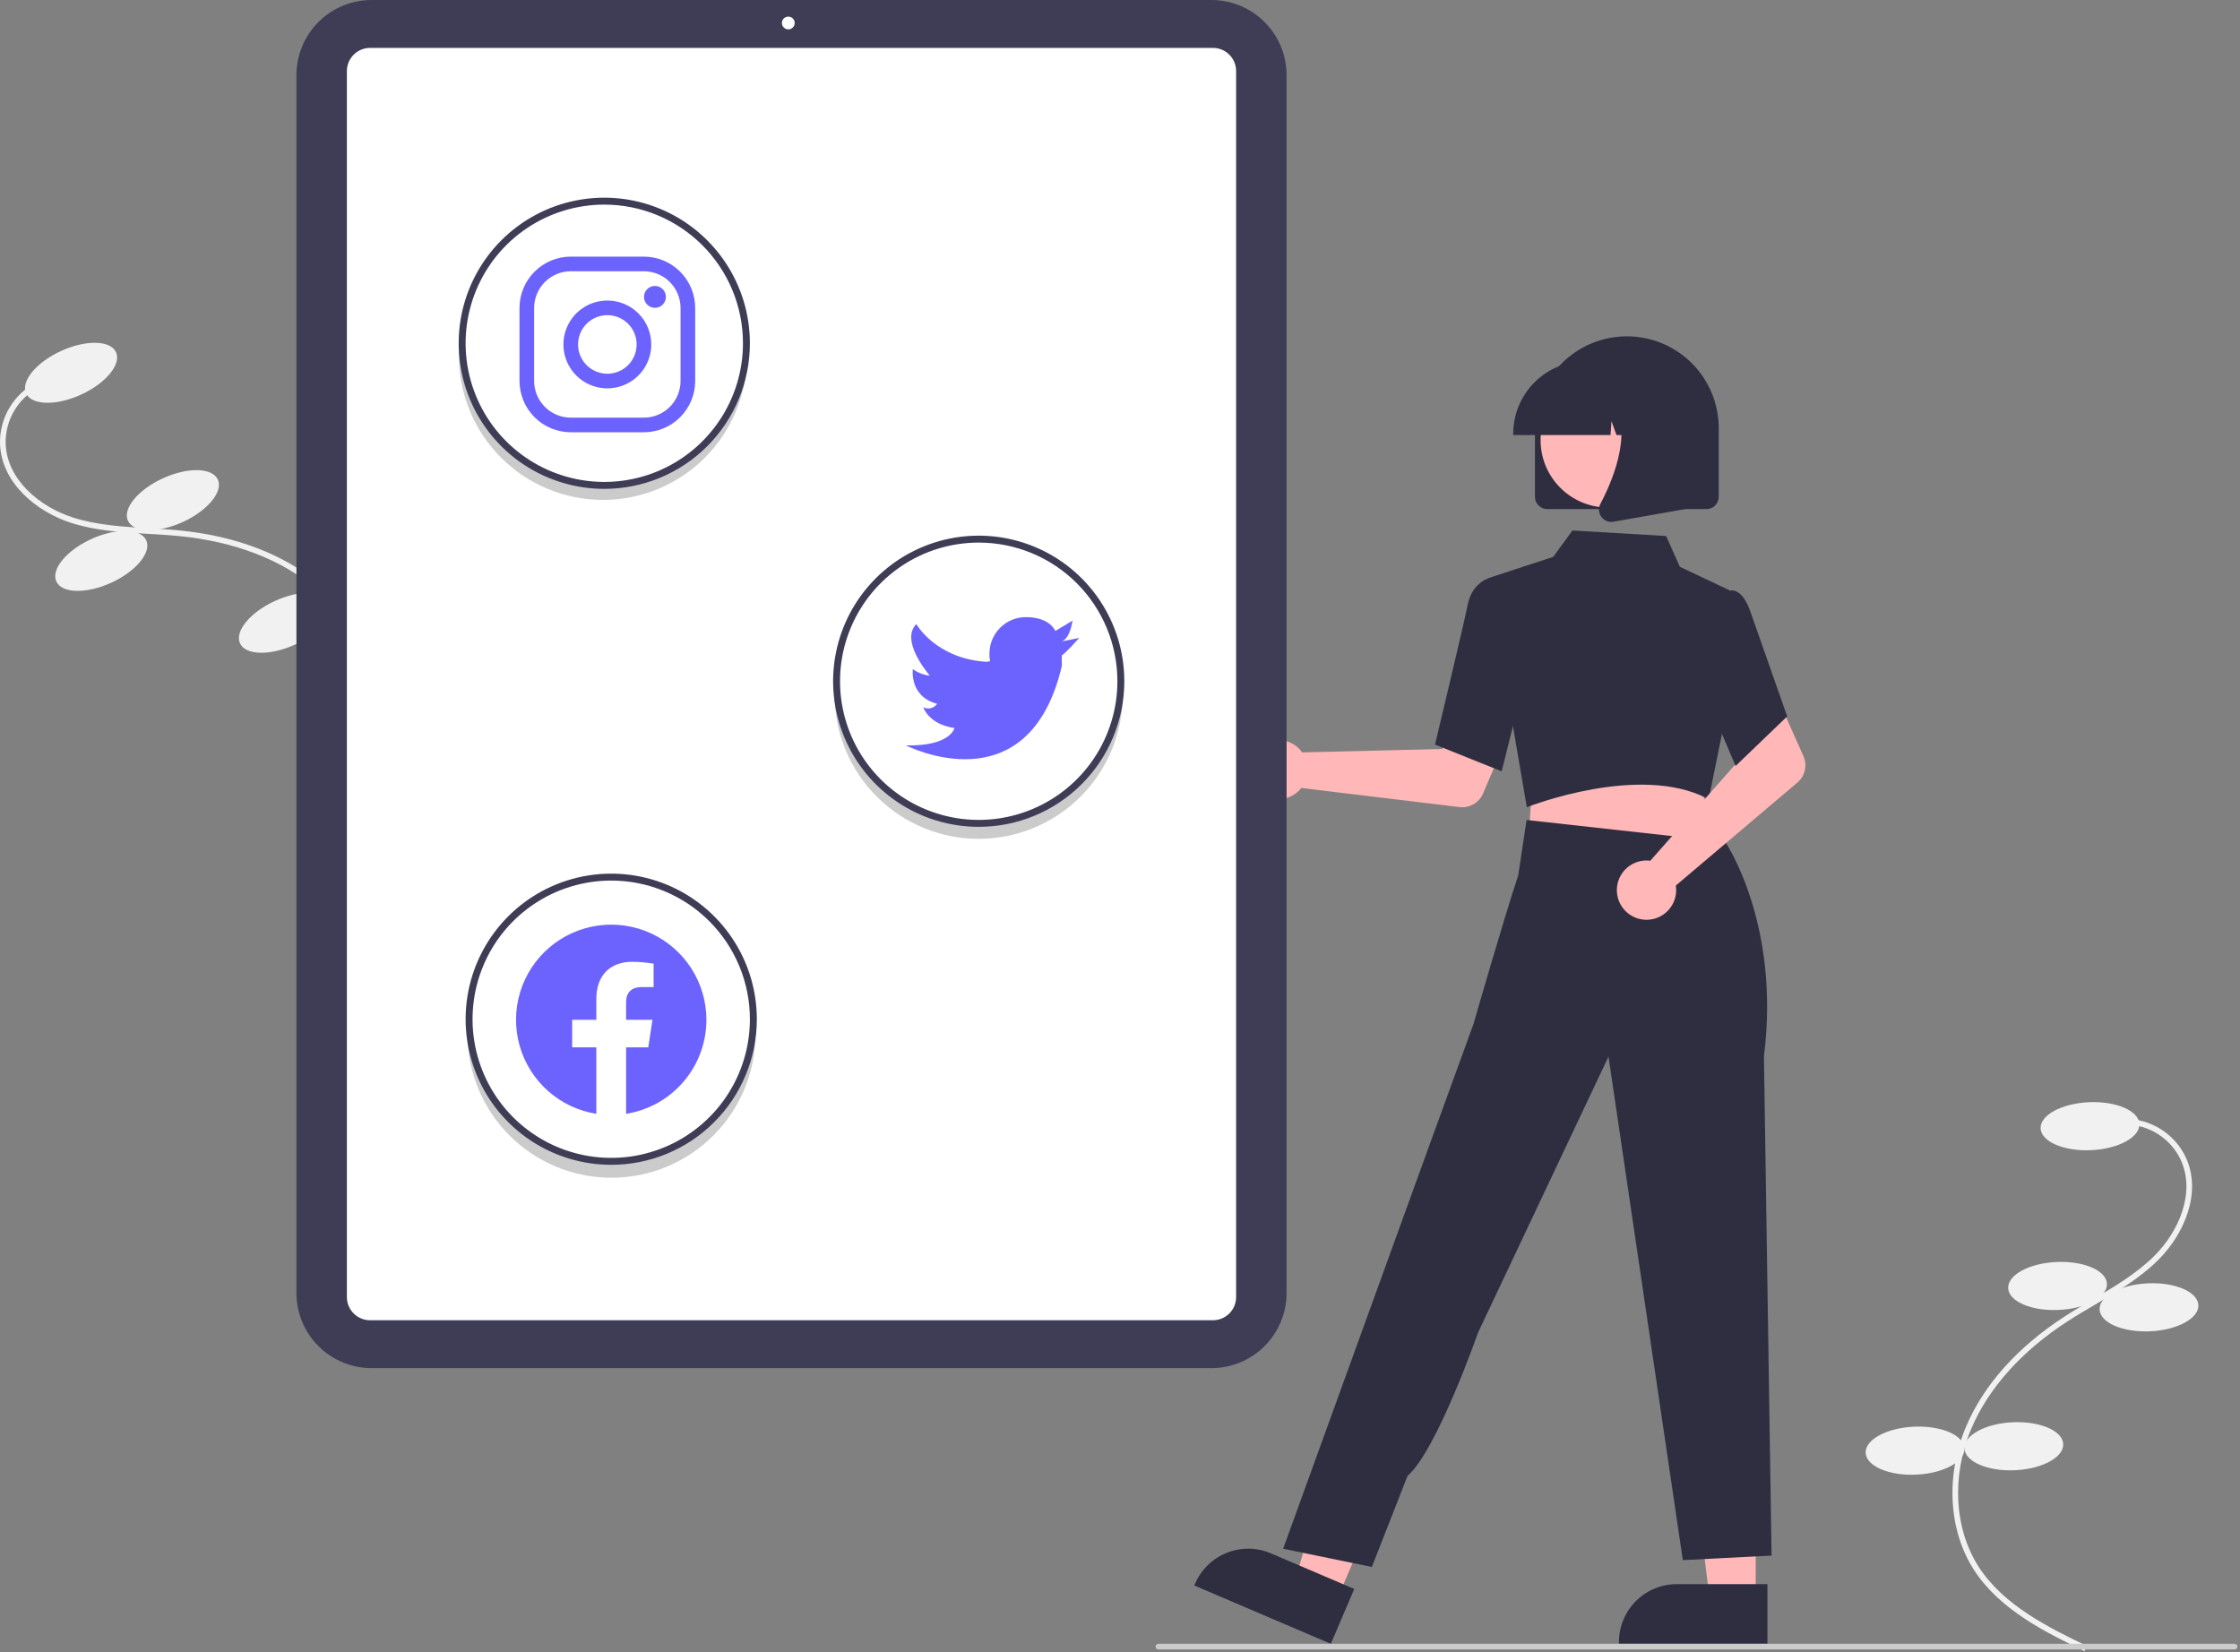 <svg width="793" height="585" viewBox="0 0 793 585" fill="none" xmlns="http://www.w3.org/2000/svg">
<rect x="0" y="0" width="793" height="585" fill="#808080" stroke="none"/>
<g clip-path="url(#clip0)">
<path d="M111.768 296.438L110.171 295.235C118.895 283.654 129.752 269.241 131.425 252.982C133.073 236.954 125.389 219.733 111.37 208.04C99.44 198.088 83.016 191.799 63.874 189.851C60.098 189.467 56.216 189.242 52.462 189.024C43.387 188.498 34.004 187.954 25.177 185.128C13.021 181.234 0.523 171.083 0.006 157.179C-0.112 152.72 1.023 148.317 3.281 144.47C5.54 140.623 8.831 137.486 12.783 135.416L13.717 137.185C10.097 139.081 7.08 141.953 5.01 145.477C2.94 149 1.899 153.034 2.005 157.119C2.486 170.039 14.296 179.542 25.788 183.223C34.372 185.972 43.627 186.509 52.577 187.028C56.353 187.247 60.257 187.473 64.076 187.862C83.617 189.85 100.414 196.296 112.651 206.504C127.174 218.618 135.13 236.506 133.414 253.187C131.684 270 120.642 284.659 111.768 296.438Z" fill="#F1F1F1"/>
<path d="M28.697 139.722C37.484 135.698 43.023 128.976 41.069 124.708C39.114 120.44 30.406 120.242 21.618 124.266C12.831 128.29 7.292 135.012 9.246 139.28C11.201 143.549 19.909 143.747 28.697 139.722Z" fill="#F1F1F1"/>
<path d="M64.741 184.809C73.529 180.785 79.068 174.063 77.113 169.794C75.159 165.526 66.451 165.328 57.663 169.352C48.876 173.377 43.337 180.099 45.291 184.367C47.246 188.635 55.954 188.833 64.741 184.809Z" fill="#F1F1F1"/>
<path d="M39.394 206.315C48.181 202.291 53.721 195.569 51.766 191.301C49.812 187.033 41.103 186.835 32.316 190.859C23.529 194.883 17.989 201.605 19.944 205.873C21.898 210.141 30.607 210.339 39.394 206.315Z" fill="#F1F1F1"/>
<path d="M104.423 228.23C113.21 224.206 118.749 217.483 116.795 213.215C114.84 208.947 106.132 208.749 97.345 212.773C88.557 216.797 83.018 223.52 84.973 227.788C86.927 232.056 95.635 232.254 104.423 228.23Z" fill="#F1F1F1"/>
<path d="M136.245 213.657C145.032 209.633 150.571 202.911 148.617 198.643C146.662 194.374 137.954 194.177 129.167 198.201C120.379 202.225 114.84 208.947 116.795 213.215C118.749 217.483 127.458 217.681 136.245 213.657Z" fill="#F1F1F1"/>
<path d="M737.921 584.595L738.793 582.796C725.744 576.475 709.503 568.61 700.592 554.909C691.807 541.402 690.78 522.572 697.914 505.768C703.984 491.467 715.724 478.372 731.866 467.899C735.049 465.834 738.4 463.861 741.641 461.953C749.474 457.342 757.574 452.573 764.136 446.029C773.174 437.014 779.657 422.276 773.769 409.67C771.838 405.649 768.818 402.25 765.053 399.859C761.287 397.467 756.926 396.18 752.465 396.142L752.442 398.142C756.529 398.176 760.524 399.355 763.974 401.544C767.425 403.734 770.192 406.847 771.963 410.53C777.435 422.244 771.267 436.091 762.724 444.613C756.341 450.978 748.352 455.681 740.626 460.23C737.367 462.148 733.997 464.132 730.777 466.222C714.3 476.912 702.299 490.317 696.073 504.986C688.683 522.395 689.772 541.942 698.915 555.999C708.131 570.167 724.649 578.168 737.921 584.595Z" fill="#F1F1F1"/>
<path d="M740.274 407.239C749.929 406.807 757.586 402.655 757.376 397.965C757.166 393.276 749.169 389.824 739.514 390.256C729.858 390.688 722.201 394.84 722.411 399.53C722.621 404.22 730.618 407.671 740.274 407.239Z" fill="#F1F1F1"/>
<path d="M728.791 463.809C738.447 463.377 746.104 459.225 745.894 454.535C745.684 449.845 737.687 446.394 728.031 446.826C718.376 447.258 710.719 451.41 710.929 456.1C711.139 460.79 719.136 464.241 728.791 463.809Z" fill="#F1F1F1"/>
<path d="M761.162 471.37C770.817 470.937 778.474 466.785 778.264 462.096C778.054 457.406 770.057 453.954 760.402 454.387C750.746 454.819 743.089 458.971 743.299 463.66C743.509 468.35 751.506 471.802 761.162 471.37Z" fill="#F1F1F1"/>
<path d="M713.313 520.558C722.968 520.126 730.625 515.974 730.415 511.284C730.205 506.594 722.208 503.143 712.553 503.575C702.897 504.007 695.24 508.159 695.45 512.849C695.66 517.539 703.658 520.99 713.313 520.558Z" fill="#F1F1F1"/>
<path d="M678.348 522.123C688.003 521.69 695.66 517.538 695.45 512.849C695.24 508.159 687.243 504.707 677.588 505.14C667.933 505.572 660.275 509.724 660.485 514.413C660.695 519.103 668.693 522.555 678.348 522.123Z" fill="#F1F1F1"/>
<path d="M459.927 265.125C460.313 265.521 460.667 265.948 460.986 266.4L510.564 265.187L516.348 254.618L533.439 261.262L525.018 280.967C524.338 282.559 523.16 283.888 521.66 284.753C520.161 285.618 518.421 285.974 516.703 285.766L460.688 278.999C459.367 280.672 457.568 281.903 455.53 282.528C453.492 283.153 451.312 283.143 449.28 282.499C447.248 281.855 445.46 280.608 444.154 278.923C442.848 277.238 442.086 275.196 441.97 273.067C441.853 270.939 442.387 268.825 443.501 267.008C444.615 265.19 446.255 263.755 448.205 262.893C450.154 262.031 452.32 261.782 454.414 262.181C456.508 262.58 458.431 263.606 459.927 265.125V265.125Z" fill="#FFB7B7"/>
<path d="M621.545 566.219L605.244 566.218L597.489 503.34L621.548 503.341L621.545 566.219Z" fill="#FFB7B7"/>
<path d="M625.703 582.021L573.139 582.019V581.354C573.14 575.928 575.295 570.724 579.132 566.888C582.969 563.051 588.172 560.895 593.598 560.895H593.6L625.704 560.896L625.703 582.021Z" fill="#2F2E41"/>
<path d="M473.52 565.856L458.529 559.451L476.098 498.582L498.223 508.034L473.52 565.856Z" fill="#FFB7B7"/>
<path d="M471.136 582.021L422.799 561.37L423.06 560.759C425.192 555.769 429.218 551.831 434.254 549.81C439.289 547.789 444.921 547.851 449.911 549.982L449.912 549.982L479.435 562.595L471.136 582.021Z" fill="#2F2E41"/>
<path d="M542.308 278.746L541.129 297.848L575.587 301.535L611.642 305.394L601.03 276.387L542.308 278.746Z" fill="#FFB7B7"/>
<path d="M540.525 285.826L526.658 204.774L549.86 197.17L556.675 187.825L589.837 189.787L594.705 200.693L612.388 209.048L609.671 259.517L604.902 282.991L604.314 282.686C580.408 270.307 541.488 285.446 541.098 285.6L540.525 285.826Z" fill="#2F2E41"/>
<path d="M531.619 273.086L508.019 263.644L508.119 263.224C508.221 262.8 518.265 220.826 519.599 214.081C520.988 207.053 526.064 205.11 526.28 205.031L526.437 204.973L535.777 207.816L539.879 240.045L531.619 273.086Z" fill="#2F2E41"/>
<path d="M485.662 554.805L454.246 548.361L504.457 409.811L521.642 362.554C521.642 362.554 532.541 324.663 537.466 310L540.437 290.325L610.786 298.112C610.786 298.112 630.435 326.967 624.466 374L627.165 550.777L595.75 552.388L569.436 374.099L523.253 471.836C523.253 471.836 508.696 513.544 498.282 522.584L485.662 554.805Z" fill="#2F2E41"/>
<path d="M582.575 304.674C583.128 304.66 583.681 304.691 584.23 304.765L617.049 267.584L613.231 256.157L629.724 248.142L638.448 267.714C639.153 269.296 639.326 271.063 638.941 272.751C638.556 274.438 637.634 275.956 636.313 277.075L593.266 313.549C593.595 315.656 593.274 317.812 592.347 319.731C591.42 321.651 589.93 323.243 588.076 324.295C586.223 325.347 584.092 325.81 581.969 325.622C579.846 325.434 577.83 324.604 576.19 323.243C574.549 321.881 573.363 320.052 572.787 318C572.212 315.947 572.275 313.768 572.968 311.752C573.661 309.737 574.952 307.98 576.668 306.715C578.384 305.451 580.444 304.739 582.575 304.674H582.575Z" fill="#FFB7B7"/>
<path d="M614.429 271.203L600.739 239L606.078 216.569L611.832 209.3C612.253 209.12 612.707 209.029 613.165 209.033C613.624 209.038 614.076 209.137 614.494 209.325C616.616 210.179 618.423 212.796 619.865 217.104L632.695 253.65L614.429 271.203Z" fill="#2F2E41"/>
<path d="M543.4 175.892V151.614C543.4 142.986 546.828 134.711 552.929 128.61C559.03 122.509 567.305 119.081 575.933 119.081C584.561 119.081 592.836 122.509 598.937 128.61C605.038 134.711 608.466 142.986 608.466 151.614V175.892C608.464 177.051 608.003 178.161 607.184 178.981C606.365 179.8 605.254 180.261 604.096 180.262H547.77C546.612 180.261 545.501 179.8 544.682 178.981C543.862 178.161 543.401 177.051 543.4 175.892V175.892Z" fill="#2F2E41"/>
<path d="M569.248 179.697C582.421 179.697 593.1 169.018 593.1 155.845C593.1 142.672 582.421 131.993 569.248 131.993C556.075 131.993 545.396 142.672 545.396 155.845C545.396 169.018 556.075 179.697 569.248 179.697Z" fill="#FFB7B7"/>
<path d="M535.704 153.556C535.711 146.733 538.425 140.192 543.25 135.367C548.074 130.543 554.616 127.829 561.439 127.821H566.294C573.117 127.829 579.659 130.543 584.483 135.367C589.308 140.192 592.021 146.733 592.029 153.556V154.042H581.767L578.268 144.241L577.568 154.042H572.264L570.498 149.097L570.145 154.042H535.704V153.556Z" fill="#2F2E41"/>
<path d="M566.9 182.992C566.419 182.34 566.131 181.565 566.07 180.756C566.01 179.947 566.179 179.138 566.558 178.421C571.704 168.634 578.908 150.55 569.345 139.397L568.658 138.595H596.42V180.276L571.2 184.726C570.945 184.771 570.686 184.794 570.427 184.794C569.739 184.794 569.06 184.631 568.447 184.318C567.834 184.004 567.304 183.55 566.9 182.992Z" fill="#2F2E41"/>
<path d="M428.888 484.413H131.523C124.475 484.405 117.718 481.602 112.734 476.618C107.751 471.634 104.947 464.877 104.939 457.829V26.584C104.947 19.536 107.751 12.779 112.734 7.795C117.718 2.811 124.475 0.008 131.523 0H428.888C435.936 0.008 442.693 2.811 447.677 7.795C452.661 12.779 455.464 19.536 455.472 26.584V457.829C455.464 464.877 452.661 471.634 447.677 476.618C442.693 481.602 435.936 484.405 428.888 484.413Z" fill="#3F3D56"/>
<path d="M429.411 467.452H131C128.827 467.449 126.744 466.585 125.208 465.049C123.672 463.513 122.808 461.43 122.805 459.257V25.156C122.808 22.983 123.672 20.9 125.208 19.364C126.744 17.828 128.827 16.964 131 16.961H429.411C431.584 16.964 433.667 17.828 435.203 19.364C436.739 20.9 437.603 22.983 437.606 25.156V459.257C437.603 461.43 436.739 463.513 435.203 465.049C433.667 466.585 431.584 467.449 429.411 467.452V467.452Z" fill="white"/>
<path d="M279.075 10.403C280.324 10.403 281.336 9.39 281.336 8.141C281.336 6.892 280.324 5.88 279.075 5.88C277.826 5.88 276.813 6.892 276.813 8.141C276.813 9.39 277.826 10.403 279.075 10.403Z" fill="white"/>
<path d="M346.466 292C333.373 292 320.781 286.964 311.299 277.935C301.817 268.907 296.17 256.577 295.529 243.5C295.489 244.329 295.466 245.162 295.466 246C295.466 259.526 300.839 272.498 310.403 282.062C319.967 291.627 332.94 297 346.466 297C359.992 297 372.964 291.627 382.528 282.062C392.092 272.498 397.466 259.526 397.466 246C397.466 245.162 397.442 244.329 397.403 243.5C396.761 256.577 391.114 268.907 381.632 277.935C372.15 286.964 359.559 292 346.466 292V292Z" fill="#CBCBCB"/>
<path d="M213.466 172C200.373 172 187.781 166.964 178.299 157.935C168.817 148.907 163.17 136.577 162.529 123.5C162.489 124.329 162.466 125.162 162.466 126C162.466 139.526 167.839 152.498 177.403 162.062C186.967 171.627 199.94 177 213.466 177C226.992 177 239.964 171.627 249.528 162.062C259.092 152.498 264.466 139.526 264.466 126C264.466 125.162 264.442 124.329 264.403 123.5C263.761 136.577 258.114 148.907 248.632 157.935C239.15 166.964 226.559 172 213.466 172V172Z" fill="#CBCBCB"/>
<path d="M216.466 412C203.373 412 190.781 406.964 181.299 397.935C171.817 388.907 166.17 376.577 165.529 363.5C165.489 364.329 165.466 365.162 165.466 366C165.466 379.526 170.839 392.498 180.403 402.062C189.967 411.627 202.94 417 216.466 417C229.992 417 242.964 411.627 252.528 402.062C262.092 392.498 267.466 379.526 267.466 366C267.466 365.162 267.442 364.329 267.403 363.5C266.761 376.577 261.114 388.907 251.632 397.935C242.15 406.964 229.559 412 216.466 412V412Z" fill="#CBCBCB"/>
<path d="M346.482 292.755C336.287 292.755 326.32 289.732 317.843 284.068C309.366 278.403 302.759 270.353 298.858 260.933C294.956 251.514 293.935 241.149 295.924 231.15C297.913 221.151 302.823 211.966 310.032 204.756C317.241 197.547 326.426 192.638 336.425 190.649C346.425 188.66 356.79 189.681 366.209 193.582C375.628 197.484 383.679 204.091 389.343 212.568C395.007 221.045 398.03 231.011 398.03 241.207C398.03 254.878 392.599 267.99 382.932 277.657C373.265 287.324 360.153 292.755 346.482 292.755V292.755ZM346.482 192.113C336.772 192.113 327.28 194.992 319.207 200.387C311.134 205.781 304.841 213.449 301.125 222.419C297.41 231.39 296.437 241.261 298.332 250.784C300.226 260.308 304.902 269.055 311.768 275.921C318.633 282.787 327.381 287.463 336.904 289.357C346.428 291.251 356.299 290.279 365.269 286.563C374.24 282.847 381.907 276.555 387.302 268.482C392.696 260.408 395.576 250.916 395.576 241.207C395.576 234.76 394.306 228.376 391.839 222.419C389.371 216.463 385.755 211.051 381.196 206.492C376.638 201.933 371.226 198.317 365.269 195.85C359.313 193.383 352.929 192.113 346.482 192.113V192.113Z" fill="#3F3D56"/>
<path d="M375.938 227.089L382.075 225.862C382.075 225.862 376.92 231.631 375.938 231.999C375.847 233.224 375.847 234.455 375.938 235.681C364.156 286.247 320.708 263.91 320.708 263.91C336.54 264.278 337.891 257.773 337.891 257.773C328.686 256.423 326.844 250.409 326.844 250.409C327.67 250.845 328.628 250.96 329.534 250.734C330.44 250.507 331.23 249.955 331.754 249.182C321.812 246.604 323.162 236.908 323.162 236.908C324.934 238.188 327.005 238.991 329.176 239.24C328.072 237.89 318.744 226.721 324.39 220.953C324.39 220.953 331.263 233.226 349.305 234.331L350.532 234.085C350.323 233.201 350.241 232.292 350.287 231.385C350.287 227.967 351.644 224.689 354.061 222.273C356.478 219.856 359.756 218.498 363.174 218.498V218.498C371.765 218.498 373.606 223.407 373.606 223.407L379.743 219.725C379.62 219.725 379.007 225.862 375.938 227.089Z" fill="#6C63FF"/>
<path d="M213.929 173.089C203.734 173.089 193.767 170.066 185.29 164.402C176.813 158.738 170.206 150.687 166.305 141.268C162.403 131.848 161.382 121.484 163.371 111.484C165.36 101.485 170.27 92.3 177.479 85.091C184.688 77.882 193.873 72.972 203.872 70.983C213.872 68.994 224.236 70.015 233.656 73.916C243.075 77.818 251.126 84.425 256.79 92.902C262.454 101.379 265.477 111.346 265.477 121.541C265.477 128.31 264.144 135.013 261.553 141.268C258.963 147.522 255.166 153.204 250.379 157.991C245.593 162.778 239.91 166.575 233.656 169.165C227.402 171.756 220.698 173.089 213.929 173.089V173.089ZM213.929 72.447C204.219 72.447 194.727 75.326 186.654 80.721C178.581 86.115 172.288 93.783 168.572 102.754C164.857 111.724 163.884 121.595 165.779 131.119C167.673 140.642 172.349 149.389 179.215 156.255C186.08 163.121 194.828 167.797 204.351 169.691C213.875 171.586 223.746 170.613 232.716 166.898C241.687 163.182 249.354 156.889 254.749 148.816C260.143 140.742 263.023 131.251 263.023 121.541C263.023 108.52 257.85 96.033 248.644 86.826C239.437 77.62 226.95 72.447 213.929 72.447V72.447Z" fill="#3F3D56"/>
<path d="M227.969 96.04C231.403 96.05 234.693 97.419 237.121 99.847C239.549 102.275 240.918 105.565 240.928 108.999V134.914C240.918 138.348 239.549 141.638 237.121 144.066C234.693 146.494 231.403 147.862 227.969 147.873H202.054C198.62 147.862 195.33 146.494 192.902 144.066C190.474 141.638 189.105 138.348 189.095 134.914V108.999C189.105 105.565 190.474 102.275 192.902 99.847C195.33 97.419 198.62 96.05 202.054 96.04H227.969ZM227.969 90.857H202.054C197.247 90.871 192.641 92.787 189.241 96.186C185.842 99.585 183.926 104.192 183.912 108.999V134.914C183.926 139.721 185.842 144.327 189.241 147.726C192.641 151.126 197.247 153.041 202.054 153.055H227.969C232.776 153.041 237.382 151.126 240.782 147.726C244.181 144.327 246.097 139.721 246.111 134.914V108.999C246.097 104.192 244.181 99.585 240.782 96.186C237.382 92.787 232.776 90.871 227.969 90.857V90.857Z" fill="#6C63FF"/>
<path d="M231.856 108.999C230.828 108.997 229.843 108.586 229.117 107.858C228.392 107.13 227.984 106.144 227.986 105.116C227.987 104.088 228.396 103.102 229.123 102.375C229.851 101.649 230.837 101.241 231.865 101.241C232.893 101.241 233.879 101.649 234.606 102.375C235.333 103.102 235.743 104.088 235.744 105.116C235.745 106.144 235.338 107.13 234.612 107.858C233.886 108.586 232.901 108.997 231.873 108.999C231.867 108.999 231.862 108.999 231.856 108.999Z" fill="#6C63FF"/>
<path d="M215.012 111.589C217.062 111.589 219.066 112.197 220.771 113.337C222.476 114.476 223.805 116.095 224.589 117.989C225.374 119.883 225.579 121.968 225.179 123.979C224.779 125.99 223.792 127.837 222.342 129.287C220.892 130.737 219.045 131.724 217.034 132.124C215.023 132.524 212.939 132.319 211.044 131.534C209.15 130.749 207.531 129.421 206.392 127.716C205.253 126.011 204.645 124.007 204.645 121.956C204.645 120.595 204.913 119.247 205.434 117.989C205.955 116.731 206.718 115.588 207.681 114.626C208.644 113.663 209.787 112.9 211.044 112.379C212.302 111.858 213.65 111.589 215.012 111.589V111.589ZM215.012 106.407C211.936 106.407 208.93 107.319 206.373 109.027C203.816 110.736 201.822 113.164 200.646 116.006C199.469 118.847 199.161 121.973 199.761 124.99C200.361 128.006 201.842 130.777 204.016 132.951C206.191 135.126 208.962 136.607 211.978 137.207C214.994 137.807 218.121 137.499 220.962 136.322C223.803 135.145 226.232 133.152 227.94 130.595C229.649 128.038 230.561 125.032 230.561 121.956C230.561 117.832 228.923 113.877 226.007 110.961C223.091 108.045 219.136 106.407 215.012 106.407V106.407Z" fill="#6C63FF"/>
<path d="M216.384 412.421C206.188 412.421 196.222 409.398 187.745 403.734C179.268 398.069 172.661 390.019 168.759 380.599C164.858 371.18 163.837 360.815 165.826 350.816C167.815 340.817 172.724 331.632 179.934 324.422C187.143 317.213 196.328 312.304 206.327 310.315C216.327 308.326 226.691 309.347 236.11 313.248C245.53 317.15 253.58 323.757 259.245 332.234C264.909 340.711 267.932 350.677 267.932 360.873C267.932 374.544 262.501 387.656 252.834 397.323C243.167 406.99 230.055 412.421 216.384 412.421V412.421ZM216.384 311.779C206.674 311.779 197.182 314.658 189.109 320.053C181.035 325.447 174.743 333.115 171.027 342.085C167.311 351.056 166.339 360.927 168.233 370.45C170.128 379.974 174.803 388.721 181.669 395.587C188.535 402.453 197.283 407.129 206.806 409.023C216.329 410.917 226.2 409.945 235.171 406.229C244.142 402.513 251.809 396.221 257.204 388.148C262.598 380.074 265.477 370.582 265.477 360.873C265.477 354.426 264.208 348.042 261.74 342.085C259.273 336.129 255.657 330.717 251.098 326.158C246.539 321.599 241.127 317.983 235.171 315.516C229.215 313.049 222.831 311.779 216.384 311.779V311.779Z" fill="#3F3D56"/>
<path fill-rule="evenodd" clip-rule="evenodd" d="M250.082 361.075C250.081 354.635 248.234 348.331 244.762 342.908C241.289 337.485 236.335 333.171 230.486 330.476C224.638 327.781 218.139 326.818 211.76 327.701C205.382 328.585 199.39 331.278 194.494 335.461C189.598 339.644 186.003 345.142 184.135 351.305C182.267 357.468 182.203 364.036 183.952 370.234C185.702 376.432 189.19 381.998 194.004 386.275C198.819 390.551 204.758 393.359 211.118 394.365V370.819H202.56V361.075H211.118V353.649C211.118 345.205 216.151 340.537 223.847 340.537C226.374 340.572 228.896 340.792 231.391 341.196V349.49H227.14C222.956 349.49 221.648 352.086 221.648 354.755V361.076H230.993L229.5 370.82H221.647V394.368C229.575 393.113 236.794 389.07 242.006 382.967C247.219 376.863 250.082 369.101 250.082 361.075L250.082 361.075Z" fill="#6C63FF"/>
<path d="M791.092 584H410.092C409.826 584 409.572 583.895 409.384 583.707C409.197 583.52 409.092 583.265 409.092 583C409.092 582.735 409.197 582.48 409.384 582.293C409.572 582.105 409.826 582 410.092 582H791.092C791.357 582 791.611 582.105 791.799 582.293C791.986 582.48 792.092 582.735 792.092 583C792.092 583.265 791.986 583.52 791.799 583.707C791.611 583.895 791.357 584 791.092 584Z" fill="#CBCBCB"/>
</g>
<defs>
<clipPath id="clip0">
<rect width="792.092" height="584.595" fill="white"/>
</clipPath>
</defs>
</svg>
